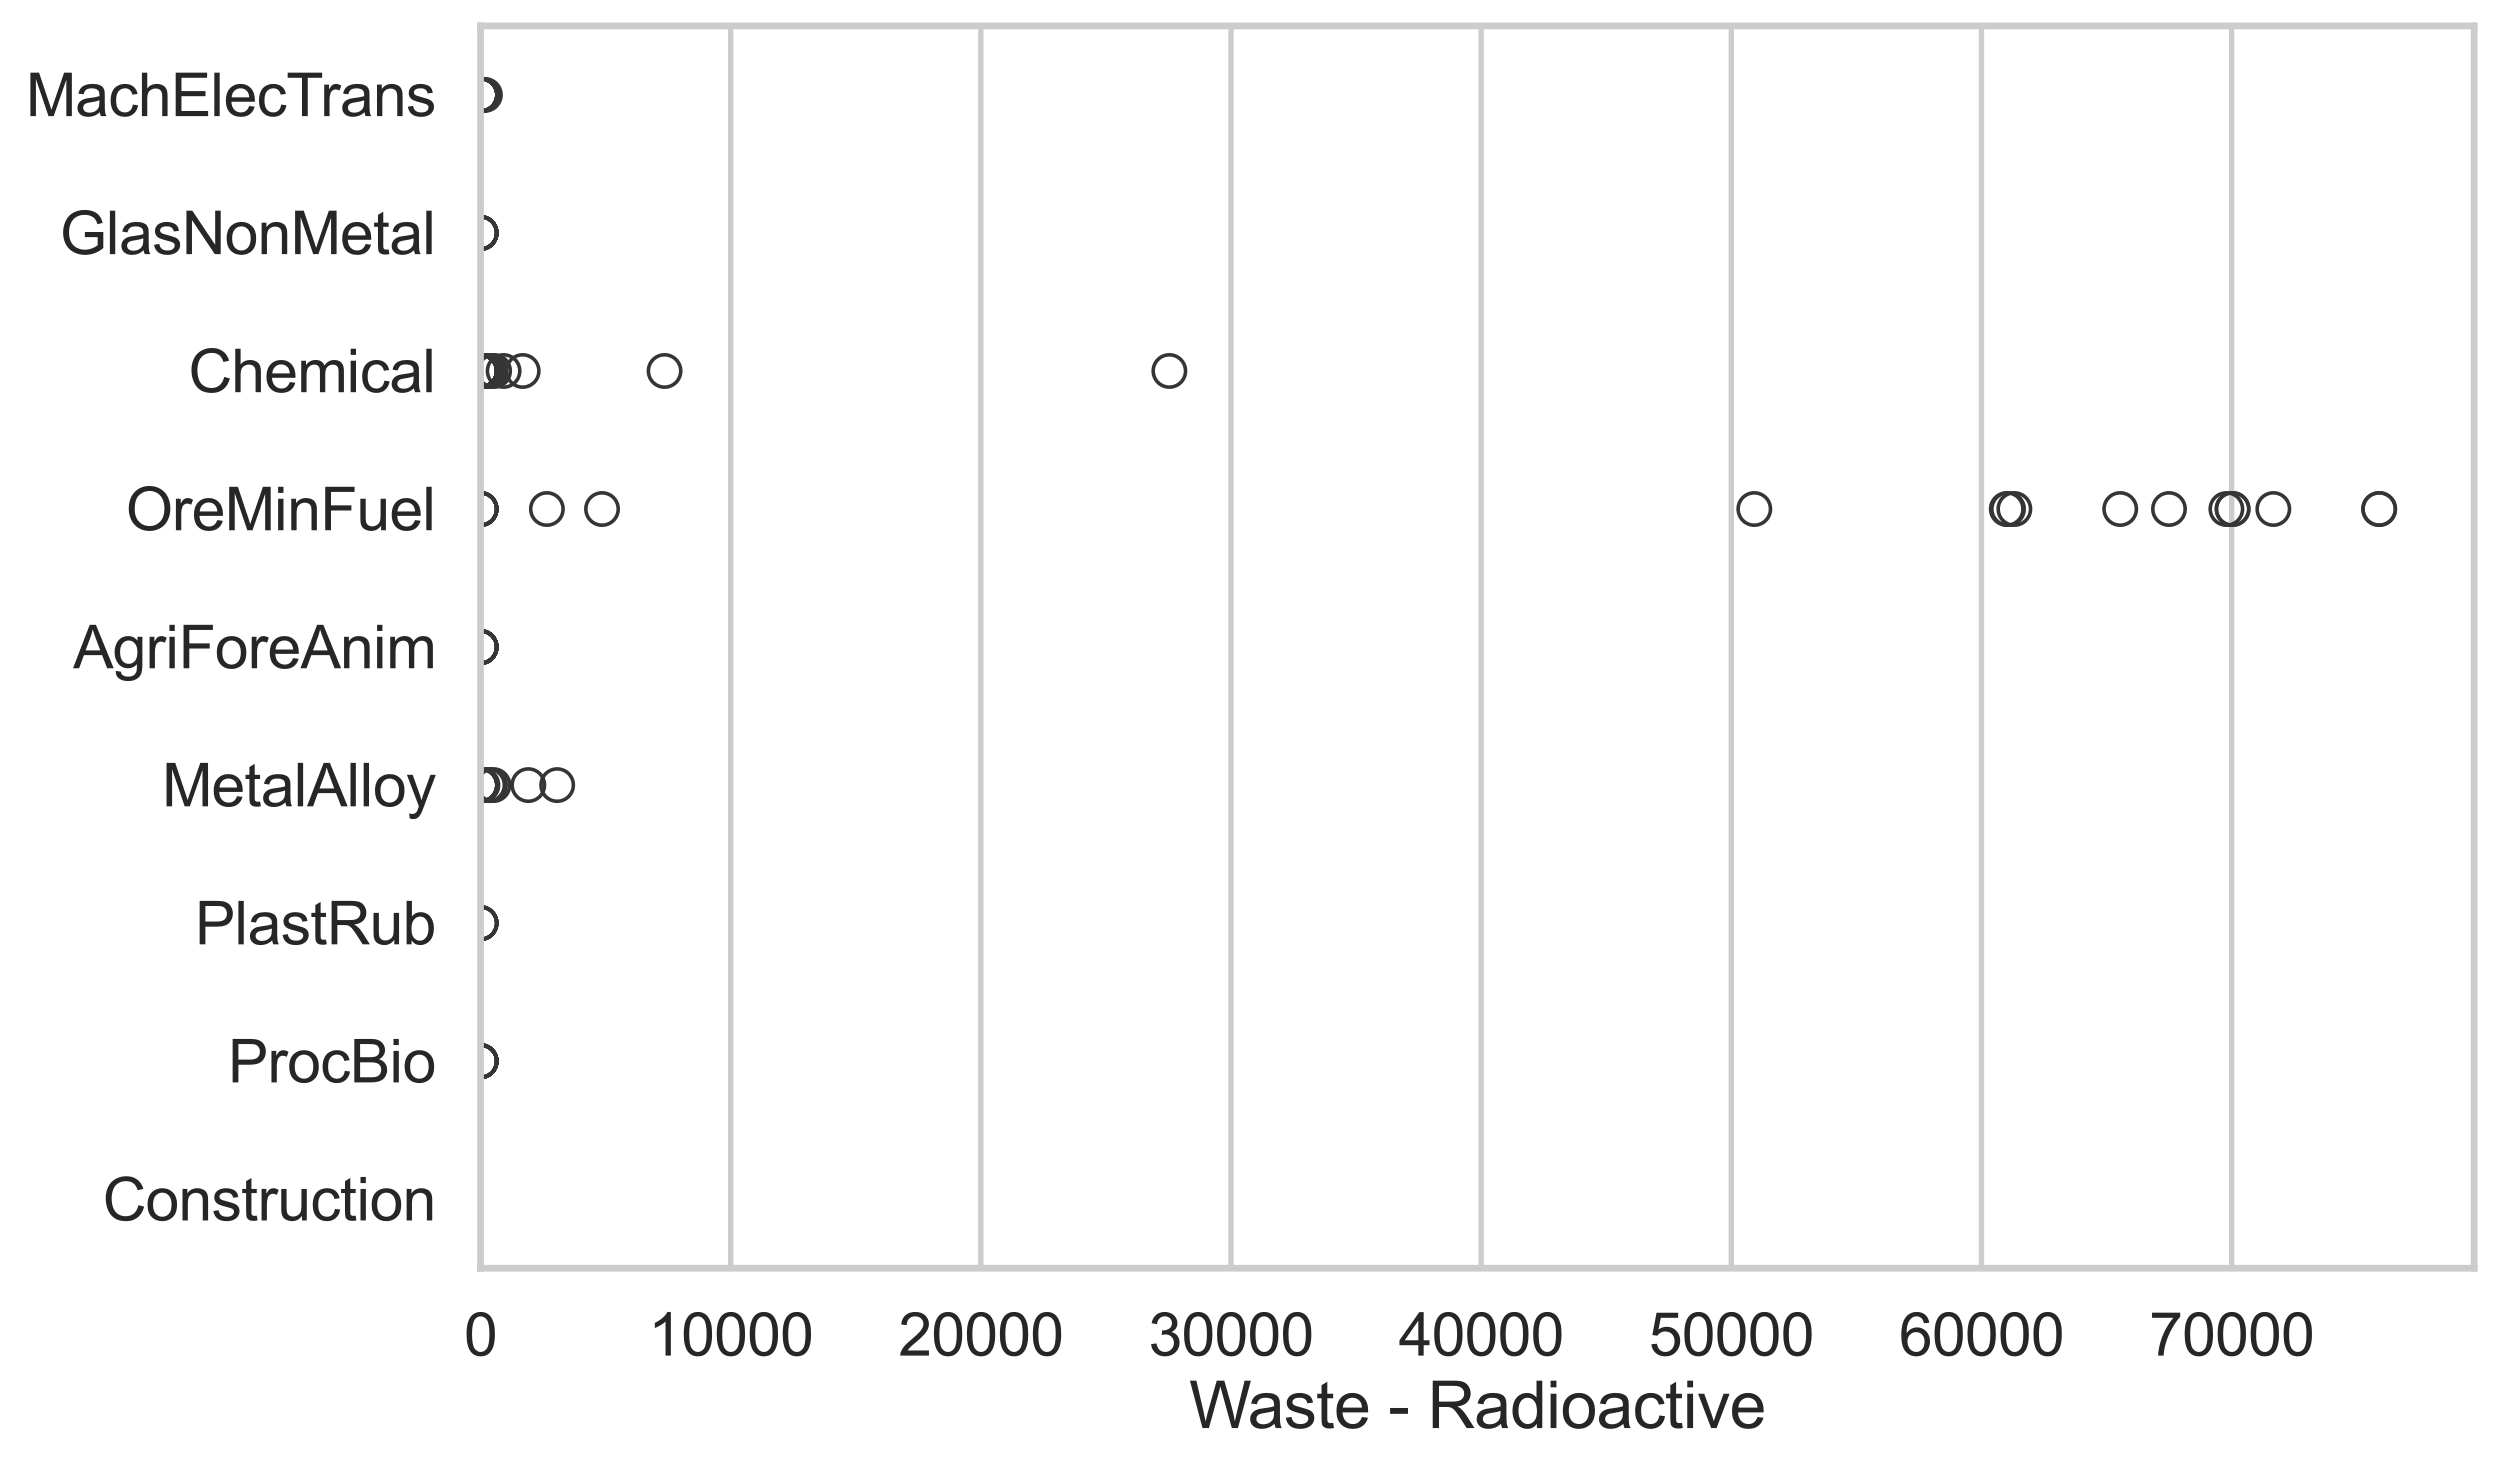 <?xml version="1.0" encoding="utf-8" standalone="no"?>
<!DOCTYPE svg PUBLIC "-//W3C//DTD SVG 1.1//EN"
  "http://www.w3.org/Graphics/SVG/1.1/DTD/svg11.dtd">
<svg xmlns:xlink="http://www.w3.org/1999/xlink" width="695.577pt" height="408.111pt" viewBox="0 0 695.577 408.111" xmlns="http://www.w3.org/2000/svg" version="1.1">
 <defs>
  <style type="text/css">*{stroke-linejoin: round; stroke-linecap: butt}</style>
 </defs>
 <g id="figure_1">
  <g id="patch_1">
   <path d="M 0 408.111 
L 695.577 408.111 
L 695.577 0 
L 0 0 
z
" style="fill: #ffffff"/>
  </g>
  <g id="axes_1">
   <g id="patch_2">
    <path d="M 133.697 352.86 
L 688.377 352.86 
L 688.377 7.2 
L 133.697 7.2 
z
" style="fill: #ffffff"/>
   </g>
   <g id="matplotlib.axis_1">
    <g id="xtick_1">
     <g id="line2d_1">
      <path d="M 133.697 352.86 
L 133.697 7.2 
" clip-path="url(#pa345f07c35)" style="fill: none; stroke: #cccccc; stroke-width: 1.5; stroke-linecap: round"/>
     </g>
     <g id="text_1">
      <!-- 0 -->
      <g style="fill: #262626" transform="translate(129.109 377.17) scale(0.165 -0.165)">
       <defs>
        <path id="ArialMT-30" d="M 266 2259 
Q 266 3072 433 3567 
Q 600 4063 929 4331 
Q 1259 4600 1759 4600 
Q 2128 4600 2406 4451 
Q 2684 4303 2865 4023 
Q 3047 3744 3150 3342 
Q 3253 2941 3253 2259 
Q 3253 1453 3087 958 
Q 2922 463 2592 192 
Q 2263 -78 1759 -78 
Q 1097 -78 719 397 
Q 266 969 266 2259 
z
M 844 2259 
Q 844 1131 1108 757 
Q 1372 384 1759 384 
Q 2147 384 2411 759 
Q 2675 1134 2675 2259 
Q 2675 3391 2411 3762 
Q 2147 4134 1753 4134 
Q 1366 4134 1134 3806 
Q 844 3388 844 2259 
z
" transform="scale(0.016)"/>
       </defs>
       <use xlink:href="#ArialMT-30"/>
      </g>
     </g>
    </g>
    <g id="xtick_2">
     <g id="line2d_2">
      <path d="M 203.298 352.86 
L 203.298 7.2 
" clip-path="url(#pa345f07c35)" style="fill: none; stroke: #cccccc; stroke-width: 1.5; stroke-linecap: round"/>
     </g>
     <g id="text_2">
      <!-- 10000 -->
      <g style="fill: #262626" transform="translate(180.359 377.17) scale(0.165 -0.165)">
       <defs>
        <path id="ArialMT-31" d="M 2384 0 
L 1822 0 
L 1822 3584 
Q 1619 3391 1289 3197 
Q 959 3003 697 2906 
L 697 3450 
Q 1169 3672 1522 3987 
Q 1875 4303 2022 4600 
L 2384 4600 
L 2384 0 
z
" transform="scale(0.016)"/>
       </defs>
       <use xlink:href="#ArialMT-31"/>
       <use xlink:href="#ArialMT-30" transform="translate(55.615 0)"/>
       <use xlink:href="#ArialMT-30" transform="translate(111.23 0)"/>
       <use xlink:href="#ArialMT-30" transform="translate(166.846 0)"/>
       <use xlink:href="#ArialMT-30" transform="translate(222.461 0)"/>
      </g>
     </g>
    </g>
    <g id="xtick_3">
     <g id="line2d_3">
      <path d="M 272.899 352.86 
L 272.899 7.2 
" clip-path="url(#pa345f07c35)" style="fill: none; stroke: #cccccc; stroke-width: 1.5; stroke-linecap: round"/>
     </g>
     <g id="text_3">
      <!-- 20000 -->
      <g style="fill: #262626" transform="translate(249.96 377.17) scale(0.165 -0.165)">
       <defs>
        <path id="ArialMT-32" d="M 3222 541 
L 3222 0 
L 194 0 
Q 188 203 259 391 
Q 375 700 629 1000 
Q 884 1300 1366 1694 
Q 2113 2306 2375 2664 
Q 2638 3022 2638 3341 
Q 2638 3675 2398 3904 
Q 2159 4134 1775 4134 
Q 1369 4134 1125 3890 
Q 881 3647 878 3216 
L 300 3275 
Q 359 3922 746 4261 
Q 1134 4600 1788 4600 
Q 2447 4600 2831 4234 
Q 3216 3869 3216 3328 
Q 3216 3053 3103 2787 
Q 2991 2522 2730 2228 
Q 2469 1934 1863 1422 
Q 1356 997 1212 845 
Q 1069 694 975 541 
L 3222 541 
z
" transform="scale(0.016)"/>
       </defs>
       <use xlink:href="#ArialMT-32"/>
       <use xlink:href="#ArialMT-30" transform="translate(55.615 0)"/>
       <use xlink:href="#ArialMT-30" transform="translate(111.23 0)"/>
       <use xlink:href="#ArialMT-30" transform="translate(166.846 0)"/>
       <use xlink:href="#ArialMT-30" transform="translate(222.461 0)"/>
      </g>
     </g>
    </g>
    <g id="xtick_4">
     <g id="line2d_4">
      <path d="M 342.5 352.86 
L 342.5 7.2 
" clip-path="url(#pa345f07c35)" style="fill: none; stroke: #cccccc; stroke-width: 1.5; stroke-linecap: round"/>
     </g>
     <g id="text_4">
      <!-- 30000 -->
      <g style="fill: #262626" transform="translate(319.561 377.17) scale(0.165 -0.165)">
       <defs>
        <path id="ArialMT-33" d="M 269 1209 
L 831 1284 
Q 928 806 1161 595 
Q 1394 384 1728 384 
Q 2125 384 2398 659 
Q 2672 934 2672 1341 
Q 2672 1728 2419 1979 
Q 2166 2231 1775 2231 
Q 1616 2231 1378 2169 
L 1441 2663 
Q 1497 2656 1531 2656 
Q 1891 2656 2178 2843 
Q 2466 3031 2466 3422 
Q 2466 3731 2256 3934 
Q 2047 4138 1716 4138 
Q 1388 4138 1169 3931 
Q 950 3725 888 3313 
L 325 3413 
Q 428 3978 793 4289 
Q 1159 4600 1703 4600 
Q 2078 4600 2393 4439 
Q 2709 4278 2876 4000 
Q 3044 3722 3044 3409 
Q 3044 3113 2884 2869 
Q 2725 2625 2413 2481 
Q 2819 2388 3044 2092 
Q 3269 1797 3269 1353 
Q 3269 753 2831 336 
Q 2394 -81 1725 -81 
Q 1122 -81 723 278 
Q 325 638 269 1209 
z
" transform="scale(0.016)"/>
       </defs>
       <use xlink:href="#ArialMT-33"/>
       <use xlink:href="#ArialMT-30" transform="translate(55.615 0)"/>
       <use xlink:href="#ArialMT-30" transform="translate(111.23 0)"/>
       <use xlink:href="#ArialMT-30" transform="translate(166.846 0)"/>
       <use xlink:href="#ArialMT-30" transform="translate(222.461 0)"/>
      </g>
     </g>
    </g>
    <g id="xtick_5">
     <g id="line2d_5">
      <path d="M 412.101 352.86 
L 412.101 7.2 
" clip-path="url(#pa345f07c35)" style="fill: none; stroke: #cccccc; stroke-width: 1.5; stroke-linecap: round"/>
     </g>
     <g id="text_5">
      <!-- 40000 -->
      <g style="fill: #262626" transform="translate(389.162 377.17) scale(0.165 -0.165)">
       <defs>
        <path id="ArialMT-34" d="M 2069 0 
L 2069 1097 
L 81 1097 
L 81 1613 
L 2172 4581 
L 2631 4581 
L 2631 1613 
L 3250 1613 
L 3250 1097 
L 2631 1097 
L 2631 0 
L 2069 0 
z
M 2069 1613 
L 2069 3678 
L 634 1613 
L 2069 1613 
z
" transform="scale(0.016)"/>
       </defs>
       <use xlink:href="#ArialMT-34"/>
       <use xlink:href="#ArialMT-30" transform="translate(55.615 0)"/>
       <use xlink:href="#ArialMT-30" transform="translate(111.23 0)"/>
       <use xlink:href="#ArialMT-30" transform="translate(166.846 0)"/>
       <use xlink:href="#ArialMT-30" transform="translate(222.461 0)"/>
      </g>
     </g>
    </g>
    <g id="xtick_6">
     <g id="line2d_6">
      <path d="M 481.702 352.86 
L 481.702 7.2 
" clip-path="url(#pa345f07c35)" style="fill: none; stroke: #cccccc; stroke-width: 1.5; stroke-linecap: round"/>
     </g>
     <g id="text_6">
      <!-- 50000 -->
      <g style="fill: #262626" transform="translate(458.763 377.17) scale(0.165 -0.165)">
       <defs>
        <path id="ArialMT-35" d="M 266 1200 
L 856 1250 
Q 922 819 1161 601 
Q 1400 384 1738 384 
Q 2144 384 2425 690 
Q 2706 997 2706 1503 
Q 2706 1984 2436 2262 
Q 2166 2541 1728 2541 
Q 1456 2541 1237 2417 
Q 1019 2294 894 2097 
L 366 2166 
L 809 4519 
L 3088 4519 
L 3088 3981 
L 1259 3981 
L 1013 2750 
Q 1425 3038 1878 3038 
Q 2478 3038 2890 2622 
Q 3303 2206 3303 1553 
Q 3303 931 2941 478 
Q 2500 -78 1738 -78 
Q 1113 -78 717 272 
Q 322 622 266 1200 
z
" transform="scale(0.016)"/>
       </defs>
       <use xlink:href="#ArialMT-35"/>
       <use xlink:href="#ArialMT-30" transform="translate(55.615 0)"/>
       <use xlink:href="#ArialMT-30" transform="translate(111.23 0)"/>
       <use xlink:href="#ArialMT-30" transform="translate(166.846 0)"/>
       <use xlink:href="#ArialMT-30" transform="translate(222.461 0)"/>
      </g>
     </g>
    </g>
    <g id="xtick_7">
     <g id="line2d_7">
      <path d="M 551.303 352.86 
L 551.303 7.2 
" clip-path="url(#pa345f07c35)" style="fill: none; stroke: #cccccc; stroke-width: 1.5; stroke-linecap: round"/>
     </g>
     <g id="text_7">
      <!-- 60000 -->
      <g style="fill: #262626" transform="translate(528.364 377.17) scale(0.165 -0.165)">
       <defs>
        <path id="ArialMT-36" d="M 3184 3459 
L 2625 3416 
Q 2550 3747 2413 3897 
Q 2184 4138 1850 4138 
Q 1581 4138 1378 3988 
Q 1113 3794 959 3422 
Q 806 3050 800 2363 
Q 1003 2672 1297 2822 
Q 1591 2972 1913 2972 
Q 2475 2972 2870 2558 
Q 3266 2144 3266 1488 
Q 3266 1056 3080 686 
Q 2894 316 2569 119 
Q 2244 -78 1831 -78 
Q 1128 -78 684 439 
Q 241 956 241 2144 
Q 241 3472 731 4075 
Q 1159 4600 1884 4600 
Q 2425 4600 2770 4297 
Q 3116 3994 3184 3459 
z
M 888 1484 
Q 888 1194 1011 928 
Q 1134 663 1356 523 
Q 1578 384 1822 384 
Q 2178 384 2434 671 
Q 2691 959 2691 1453 
Q 2691 1928 2437 2201 
Q 2184 2475 1800 2475 
Q 1419 2475 1153 2201 
Q 888 1928 888 1484 
z
" transform="scale(0.016)"/>
       </defs>
       <use xlink:href="#ArialMT-36"/>
       <use xlink:href="#ArialMT-30" transform="translate(55.615 0)"/>
       <use xlink:href="#ArialMT-30" transform="translate(111.23 0)"/>
       <use xlink:href="#ArialMT-30" transform="translate(166.846 0)"/>
       <use xlink:href="#ArialMT-30" transform="translate(222.461 0)"/>
      </g>
     </g>
    </g>
    <g id="xtick_8">
     <g id="line2d_8">
      <path d="M 620.904 352.86 
L 620.904 7.2 
" clip-path="url(#pa345f07c35)" style="fill: none; stroke: #cccccc; stroke-width: 1.5; stroke-linecap: round"/>
     </g>
     <g id="text_8">
      <!-- 70000 -->
      <g style="fill: #262626" transform="translate(597.965 377.17) scale(0.165 -0.165)">
       <defs>
        <path id="ArialMT-37" d="M 303 3981 
L 303 4522 
L 3269 4522 
L 3269 4084 
Q 2831 3619 2401 2847 
Q 1972 2075 1738 1259 
Q 1569 684 1522 0 
L 944 0 
Q 953 541 1156 1306 
Q 1359 2072 1739 2783 
Q 2119 3494 2547 3981 
L 303 3981 
z
" transform="scale(0.016)"/>
       </defs>
       <use xlink:href="#ArialMT-37"/>
       <use xlink:href="#ArialMT-30" transform="translate(55.615 0)"/>
       <use xlink:href="#ArialMT-30" transform="translate(111.23 0)"/>
       <use xlink:href="#ArialMT-30" transform="translate(166.846 0)"/>
       <use xlink:href="#ArialMT-30" transform="translate(222.461 0)"/>
      </g>
     </g>
    </g>
    <g id="text_9">
     <!-- Waste - Radioactive -->
     <g style="fill: #262626" transform="translate(330.848 397.334) scale(0.18 -0.18)">
      <defs>
       <path id="ArialMT-57" d="M 1294 0 
L 78 4581 
L 700 4581 
L 1397 1578 
Q 1509 1106 1591 641 
Q 1766 1375 1797 1488 
L 2669 4581 
L 3400 4581 
L 4056 2263 
Q 4303 1400 4413 641 
Q 4500 1075 4641 1638 
L 5359 4581 
L 5969 4581 
L 4713 0 
L 4128 0 
L 3163 3491 
Q 3041 3928 3019 4028 
Q 2947 3713 2884 3491 
L 1913 0 
L 1294 0 
z
" transform="scale(0.016)"/>
       <path id="ArialMT-61" d="M 2588 409 
Q 2275 144 1986 34 
Q 1697 -75 1366 -75 
Q 819 -75 525 192 
Q 231 459 231 875 
Q 231 1119 342 1320 
Q 453 1522 633 1644 
Q 813 1766 1038 1828 
Q 1203 1872 1538 1913 
Q 2219 1994 2541 2106 
Q 2544 2222 2544 2253 
Q 2544 2597 2384 2738 
Q 2169 2928 1744 2928 
Q 1347 2928 1158 2789 
Q 969 2650 878 2297 
L 328 2372 
Q 403 2725 575 2942 
Q 747 3159 1072 3276 
Q 1397 3394 1825 3394 
Q 2250 3394 2515 3294 
Q 2781 3194 2906 3042 
Q 3031 2891 3081 2659 
Q 3109 2516 3109 2141 
L 3109 1391 
Q 3109 606 3145 398 
Q 3181 191 3288 0 
L 2700 0 
Q 2613 175 2588 409 
z
M 2541 1666 
Q 2234 1541 1622 1453 
Q 1275 1403 1131 1340 
Q 988 1278 909 1158 
Q 831 1038 831 891 
Q 831 666 1001 516 
Q 1172 366 1500 366 
Q 1825 366 2078 508 
Q 2331 650 2450 897 
Q 2541 1088 2541 1459 
L 2541 1666 
z
" transform="scale(0.016)"/>
       <path id="ArialMT-73" d="M 197 991 
L 753 1078 
Q 800 744 1014 566 
Q 1228 388 1613 388 
Q 2000 388 2187 545 
Q 2375 703 2375 916 
Q 2375 1106 2209 1216 
Q 2094 1291 1634 1406 
Q 1016 1563 777 1677 
Q 538 1791 414 1992 
Q 291 2194 291 2438 
Q 291 2659 392 2848 
Q 494 3038 669 3163 
Q 800 3259 1026 3326 
Q 1253 3394 1513 3394 
Q 1903 3394 2198 3281 
Q 2494 3169 2634 2976 
Q 2775 2784 2828 2463 
L 2278 2388 
Q 2241 2644 2061 2787 
Q 1881 2931 1553 2931 
Q 1166 2931 1000 2803 
Q 834 2675 834 2503 
Q 834 2394 903 2306 
Q 972 2216 1119 2156 
Q 1203 2125 1616 2013 
Q 2213 1853 2448 1751 
Q 2684 1650 2818 1456 
Q 2953 1263 2953 975 
Q 2953 694 2789 445 
Q 2625 197 2315 61 
Q 2006 -75 1616 -75 
Q 969 -75 630 194 
Q 291 463 197 991 
z
" transform="scale(0.016)"/>
       <path id="ArialMT-74" d="M 1650 503 
L 1731 6 
Q 1494 -44 1306 -44 
Q 1000 -44 831 53 
Q 663 150 594 308 
Q 525 466 525 972 
L 525 2881 
L 113 2881 
L 113 3319 
L 525 3319 
L 525 4141 
L 1084 4478 
L 1084 3319 
L 1650 3319 
L 1650 2881 
L 1084 2881 
L 1084 941 
Q 1084 700 1114 631 
Q 1144 563 1211 522 
Q 1278 481 1403 481 
Q 1497 481 1650 503 
z
" transform="scale(0.016)"/>
       <path id="ArialMT-65" d="M 2694 1069 
L 3275 997 
Q 3138 488 2766 206 
Q 2394 -75 1816 -75 
Q 1088 -75 661 373 
Q 234 822 234 1631 
Q 234 2469 665 2931 
Q 1097 3394 1784 3394 
Q 2450 3394 2872 2941 
Q 3294 2488 3294 1666 
Q 3294 1616 3291 1516 
L 816 1516 
Q 847 969 1125 678 
Q 1403 388 1819 388 
Q 2128 388 2347 550 
Q 2566 713 2694 1069 
z
M 847 1978 
L 2700 1978 
Q 2663 2397 2488 2606 
Q 2219 2931 1791 2931 
Q 1403 2931 1139 2672 
Q 875 2413 847 1978 
z
" transform="scale(0.016)"/>
       <path id="ArialMT-20" transform="scale(0.016)"/>
       <path id="ArialMT-2d" d="M 203 1375 
L 203 1941 
L 1931 1941 
L 1931 1375 
L 203 1375 
z
" transform="scale(0.016)"/>
       <path id="ArialMT-52" d="M 503 0 
L 503 4581 
L 2534 4581 
Q 3147 4581 3465 4457 
Q 3784 4334 3975 4021 
Q 4166 3709 4166 3331 
Q 4166 2844 3850 2509 
Q 3534 2175 2875 2084 
Q 3116 1969 3241 1856 
Q 3506 1613 3744 1247 
L 4541 0 
L 3778 0 
L 3172 953 
Q 2906 1366 2734 1584 
Q 2563 1803 2427 1890 
Q 2291 1978 2150 2013 
Q 2047 2034 1813 2034 
L 1109 2034 
L 1109 0 
L 503 0 
z
M 1109 2559 
L 2413 2559 
Q 2828 2559 3062 2645 
Q 3297 2731 3419 2920 
Q 3541 3109 3541 3331 
Q 3541 3656 3305 3865 
Q 3069 4075 2559 4075 
L 1109 4075 
L 1109 2559 
z
" transform="scale(0.016)"/>
       <path id="ArialMT-64" d="M 2575 0 
L 2575 419 
Q 2259 -75 1647 -75 
Q 1250 -75 917 144 
Q 584 363 401 755 
Q 219 1147 219 1656 
Q 219 2153 384 2558 
Q 550 2963 881 3178 
Q 1213 3394 1622 3394 
Q 1922 3394 2156 3267 
Q 2391 3141 2538 2938 
L 2538 4581 
L 3097 4581 
L 3097 0 
L 2575 0 
z
M 797 1656 
Q 797 1019 1065 703 
Q 1334 388 1700 388 
Q 2069 388 2326 689 
Q 2584 991 2584 1609 
Q 2584 2291 2321 2609 
Q 2059 2928 1675 2928 
Q 1300 2928 1048 2622 
Q 797 2316 797 1656 
z
" transform="scale(0.016)"/>
       <path id="ArialMT-69" d="M 425 3934 
L 425 4581 
L 988 4581 
L 988 3934 
L 425 3934 
z
M 425 0 
L 425 3319 
L 988 3319 
L 988 0 
L 425 0 
z
" transform="scale(0.016)"/>
       <path id="ArialMT-6f" d="M 213 1659 
Q 213 2581 725 3025 
Q 1153 3394 1769 3394 
Q 2453 3394 2887 2945 
Q 3322 2497 3322 1706 
Q 3322 1066 3130 698 
Q 2938 331 2570 128 
Q 2203 -75 1769 -75 
Q 1072 -75 642 372 
Q 213 819 213 1659 
z
M 791 1659 
Q 791 1022 1069 705 
Q 1347 388 1769 388 
Q 2188 388 2466 706 
Q 2744 1025 2744 1678 
Q 2744 2294 2464 2611 
Q 2184 2928 1769 2928 
Q 1347 2928 1069 2612 
Q 791 2297 791 1659 
z
" transform="scale(0.016)"/>
       <path id="ArialMT-63" d="M 2588 1216 
L 3141 1144 
Q 3050 572 2676 248 
Q 2303 -75 1759 -75 
Q 1078 -75 664 370 
Q 250 816 250 1647 
Q 250 2184 428 2587 
Q 606 2991 970 3192 
Q 1334 3394 1763 3394 
Q 2303 3394 2647 3120 
Q 2991 2847 3088 2344 
L 2541 2259 
Q 2463 2594 2264 2762 
Q 2066 2931 1784 2931 
Q 1359 2931 1093 2626 
Q 828 2322 828 1663 
Q 828 994 1084 691 
Q 1341 388 1753 388 
Q 2084 388 2306 591 
Q 2528 794 2588 1216 
z
" transform="scale(0.016)"/>
       <path id="ArialMT-76" d="M 1344 0 
L 81 3319 
L 675 3319 
L 1388 1331 
Q 1503 1009 1600 663 
Q 1675 925 1809 1294 
L 2547 3319 
L 3125 3319 
L 1869 0 
L 1344 0 
z
" transform="scale(0.016)"/>
      </defs>
      <use xlink:href="#ArialMT-57"/>
      <use xlink:href="#ArialMT-61" transform="translate(90.635 0)"/>
      <use xlink:href="#ArialMT-73" transform="translate(146.25 0)"/>
      <use xlink:href="#ArialMT-74" transform="translate(196.25 0)"/>
      <use xlink:href="#ArialMT-65" transform="translate(224.033 0)"/>
      <use xlink:href="#ArialMT-20" transform="translate(279.648 0)"/>
      <use xlink:href="#ArialMT-2d" transform="translate(307.432 0)"/>
      <use xlink:href="#ArialMT-20" transform="translate(340.732 0)"/>
      <use xlink:href="#ArialMT-52" transform="translate(368.516 0)"/>
      <use xlink:href="#ArialMT-61" transform="translate(440.732 0)"/>
      <use xlink:href="#ArialMT-64" transform="translate(496.348 0)"/>
      <use xlink:href="#ArialMT-69" transform="translate(551.963 0)"/>
      <use xlink:href="#ArialMT-6f" transform="translate(574.18 0)"/>
      <use xlink:href="#ArialMT-61" transform="translate(629.795 0)"/>
      <use xlink:href="#ArialMT-63" transform="translate(685.41 0)"/>
      <use xlink:href="#ArialMT-74" transform="translate(735.41 0)"/>
      <use xlink:href="#ArialMT-69" transform="translate(763.193 0)"/>
      <use xlink:href="#ArialMT-76" transform="translate(785.41 0)"/>
      <use xlink:href="#ArialMT-65" transform="translate(835.41 0)"/>
     </g>
    </g>
   </g>
   <g id="matplotlib.axis_2">
    <g id="ytick_1">
     <g id="text_10">
      <!-- MachElecTrans -->
      <g style="fill: #262626" transform="translate(7.2 32.309) scale(0.165 -0.165)">
       <defs>
        <path id="ArialMT-4d" d="M 475 0 
L 475 4581 
L 1388 4581 
L 2472 1338 
Q 2622 884 2691 659 
Q 2769 909 2934 1394 
L 4031 4581 
L 4847 4581 
L 4847 0 
L 4263 0 
L 4263 3834 
L 2931 0 
L 2384 0 
L 1059 3900 
L 1059 0 
L 475 0 
z
" transform="scale(0.016)"/>
        <path id="ArialMT-68" d="M 422 0 
L 422 4581 
L 984 4581 
L 984 2938 
Q 1378 3394 1978 3394 
Q 2347 3394 2619 3248 
Q 2891 3103 3008 2847 
Q 3125 2591 3125 2103 
L 3125 0 
L 2563 0 
L 2563 2103 
Q 2563 2525 2380 2717 
Q 2197 2909 1863 2909 
Q 1613 2909 1392 2779 
Q 1172 2650 1078 2428 
Q 984 2206 984 1816 
L 984 0 
L 422 0 
z
" transform="scale(0.016)"/>
        <path id="ArialMT-45" d="M 506 0 
L 506 4581 
L 3819 4581 
L 3819 4041 
L 1113 4041 
L 1113 2638 
L 3647 2638 
L 3647 2100 
L 1113 2100 
L 1113 541 
L 3925 541 
L 3925 0 
L 506 0 
z
" transform="scale(0.016)"/>
        <path id="ArialMT-6c" d="M 409 0 
L 409 4581 
L 972 4581 
L 972 0 
L 409 0 
z
" transform="scale(0.016)"/>
        <path id="ArialMT-54" d="M 1659 0 
L 1659 4041 
L 150 4041 
L 150 4581 
L 3781 4581 
L 3781 4041 
L 2266 4041 
L 2266 0 
L 1659 0 
z
" transform="scale(0.016)"/>
        <path id="ArialMT-72" d="M 416 0 
L 416 3319 
L 922 3319 
L 922 2816 
Q 1116 3169 1280 3281 
Q 1444 3394 1641 3394 
Q 1925 3394 2219 3213 
L 2025 2691 
Q 1819 2813 1613 2813 
Q 1428 2813 1281 2702 
Q 1134 2591 1072 2394 
Q 978 2094 978 1738 
L 978 0 
L 416 0 
z
" transform="scale(0.016)"/>
        <path id="ArialMT-6e" d="M 422 0 
L 422 3319 
L 928 3319 
L 928 2847 
Q 1294 3394 1984 3394 
Q 2284 3394 2536 3286 
Q 2788 3178 2913 3003 
Q 3038 2828 3088 2588 
Q 3119 2431 3119 2041 
L 3119 0 
L 2556 0 
L 2556 2019 
Q 2556 2363 2490 2533 
Q 2425 2703 2258 2804 
Q 2091 2906 1866 2906 
Q 1506 2906 1245 2678 
Q 984 2450 984 1813 
L 984 0 
L 422 0 
z
" transform="scale(0.016)"/>
       </defs>
       <use xlink:href="#ArialMT-4d"/>
       <use xlink:href="#ArialMT-61" transform="translate(83.301 0)"/>
       <use xlink:href="#ArialMT-63" transform="translate(138.916 0)"/>
       <use xlink:href="#ArialMT-68" transform="translate(188.916 0)"/>
       <use xlink:href="#ArialMT-45" transform="translate(244.531 0)"/>
       <use xlink:href="#ArialMT-6c" transform="translate(311.23 0)"/>
       <use xlink:href="#ArialMT-65" transform="translate(333.447 0)"/>
       <use xlink:href="#ArialMT-63" transform="translate(389.062 0)"/>
       <use xlink:href="#ArialMT-54" transform="translate(439.062 0)"/>
       <use xlink:href="#ArialMT-72" transform="translate(496.396 0)"/>
       <use xlink:href="#ArialMT-61" transform="translate(529.697 0)"/>
       <use xlink:href="#ArialMT-6e" transform="translate(585.312 0)"/>
       <use xlink:href="#ArialMT-73" transform="translate(640.928 0)"/>
      </g>
     </g>
    </g>
    <g id="ytick_2">
     <g id="text_11">
      <!-- GlasNonMetal -->
      <g style="fill: #262626" transform="translate(16.659 70.715) scale(0.165 -0.165)">
       <defs>
        <path id="ArialMT-47" d="M 2638 1797 
L 2638 2334 
L 4578 2338 
L 4578 638 
Q 4131 281 3656 101 
Q 3181 -78 2681 -78 
Q 2006 -78 1454 211 
Q 903 500 622 1047 
Q 341 1594 341 2269 
Q 341 2938 620 3517 
Q 900 4097 1425 4378 
Q 1950 4659 2634 4659 
Q 3131 4659 3532 4498 
Q 3934 4338 4162 4050 
Q 4391 3763 4509 3300 
L 3963 3150 
Q 3859 3500 3706 3700 
Q 3553 3900 3268 4020 
Q 2984 4141 2638 4141 
Q 2222 4141 1919 4014 
Q 1616 3888 1430 3681 
Q 1244 3475 1141 3228 
Q 966 2803 966 2306 
Q 966 1694 1177 1281 
Q 1388 869 1791 669 
Q 2194 469 2647 469 
Q 3041 469 3416 620 
Q 3791 772 3984 944 
L 3984 1797 
L 2638 1797 
z
" transform="scale(0.016)"/>
        <path id="ArialMT-4e" d="M 488 0 
L 488 4581 
L 1109 4581 
L 3516 984 
L 3516 4581 
L 4097 4581 
L 4097 0 
L 3475 0 
L 1069 3600 
L 1069 0 
L 488 0 
z
" transform="scale(0.016)"/>
       </defs>
       <use xlink:href="#ArialMT-47"/>
       <use xlink:href="#ArialMT-6c" transform="translate(77.783 0)"/>
       <use xlink:href="#ArialMT-61" transform="translate(100 0)"/>
       <use xlink:href="#ArialMT-73" transform="translate(155.615 0)"/>
       <use xlink:href="#ArialMT-4e" transform="translate(205.615 0)"/>
       <use xlink:href="#ArialMT-6f" transform="translate(277.832 0)"/>
       <use xlink:href="#ArialMT-6e" transform="translate(333.447 0)"/>
       <use xlink:href="#ArialMT-4d" transform="translate(389.062 0)"/>
       <use xlink:href="#ArialMT-65" transform="translate(472.363 0)"/>
       <use xlink:href="#ArialMT-74" transform="translate(527.979 0)"/>
       <use xlink:href="#ArialMT-61" transform="translate(555.762 0)"/>
       <use xlink:href="#ArialMT-6c" transform="translate(611.377 0)"/>
      </g>
     </g>
    </g>
    <g id="ytick_3">
     <g id="text_12">
      <!-- Chemical -->
      <g style="fill: #262626" transform="translate(52.428 109.122) scale(0.165 -0.165)">
       <defs>
        <path id="ArialMT-43" d="M 3763 1606 
L 4369 1453 
Q 4178 706 3683 314 
Q 3188 -78 2472 -78 
Q 1731 -78 1267 223 
Q 803 525 561 1097 
Q 319 1669 319 2325 
Q 319 3041 592 3573 
Q 866 4106 1370 4382 
Q 1875 4659 2481 4659 
Q 3169 4659 3637 4309 
Q 4106 3959 4291 3325 
L 3694 3184 
Q 3534 3684 3231 3912 
Q 2928 4141 2469 4141 
Q 1941 4141 1586 3887 
Q 1231 3634 1087 3207 
Q 944 2781 944 2328 
Q 944 1744 1114 1308 
Q 1284 872 1643 656 
Q 2003 441 2422 441 
Q 2931 441 3284 734 
Q 3638 1028 3763 1606 
z
" transform="scale(0.016)"/>
        <path id="ArialMT-6d" d="M 422 0 
L 422 3319 
L 925 3319 
L 925 2853 
Q 1081 3097 1340 3245 
Q 1600 3394 1931 3394 
Q 2300 3394 2536 3241 
Q 2772 3088 2869 2813 
Q 3263 3394 3894 3394 
Q 4388 3394 4653 3120 
Q 4919 2847 4919 2278 
L 4919 0 
L 4359 0 
L 4359 2091 
Q 4359 2428 4304 2576 
Q 4250 2725 4106 2815 
Q 3963 2906 3769 2906 
Q 3419 2906 3187 2673 
Q 2956 2441 2956 1928 
L 2956 0 
L 2394 0 
L 2394 2156 
Q 2394 2531 2256 2718 
Q 2119 2906 1806 2906 
Q 1569 2906 1367 2781 
Q 1166 2656 1075 2415 
Q 984 2175 984 1722 
L 984 0 
L 422 0 
z
" transform="scale(0.016)"/>
       </defs>
       <use xlink:href="#ArialMT-43"/>
       <use xlink:href="#ArialMT-68" transform="translate(72.217 0)"/>
       <use xlink:href="#ArialMT-65" transform="translate(127.832 0)"/>
       <use xlink:href="#ArialMT-6d" transform="translate(183.447 0)"/>
       <use xlink:href="#ArialMT-69" transform="translate(266.748 0)"/>
       <use xlink:href="#ArialMT-63" transform="translate(288.965 0)"/>
       <use xlink:href="#ArialMT-61" transform="translate(338.965 0)"/>
       <use xlink:href="#ArialMT-6c" transform="translate(394.58 0)"/>
      </g>
     </g>
    </g>
    <g id="ytick_4">
     <g id="text_13">
      <!-- OreMinFuel -->
      <g style="fill: #262626" transform="translate(35.013 147.529) scale(0.165 -0.165)">
       <defs>
        <path id="ArialMT-4f" d="M 309 2231 
Q 309 3372 921 4017 
Q 1534 4663 2503 4663 
Q 3138 4663 3647 4359 
Q 4156 4056 4423 3514 
Q 4691 2972 4691 2284 
Q 4691 1588 4409 1038 
Q 4128 488 3612 205 
Q 3097 -78 2500 -78 
Q 1853 -78 1343 234 
Q 834 547 571 1087 
Q 309 1628 309 2231 
z
M 934 2222 
Q 934 1394 1379 917 
Q 1825 441 2497 441 
Q 3181 441 3623 922 
Q 4066 1403 4066 2288 
Q 4066 2847 3877 3264 
Q 3688 3681 3323 3911 
Q 2959 4141 2506 4141 
Q 1863 4141 1398 3698 
Q 934 3256 934 2222 
z
" transform="scale(0.016)"/>
        <path id="ArialMT-46" d="M 525 0 
L 525 4581 
L 3616 4581 
L 3616 4041 
L 1131 4041 
L 1131 2622 
L 3281 2622 
L 3281 2081 
L 1131 2081 
L 1131 0 
L 525 0 
z
" transform="scale(0.016)"/>
        <path id="ArialMT-75" d="M 2597 0 
L 2597 488 
Q 2209 -75 1544 -75 
Q 1250 -75 995 37 
Q 741 150 617 320 
Q 494 491 444 738 
Q 409 903 409 1263 
L 409 3319 
L 972 3319 
L 972 1478 
Q 972 1038 1006 884 
Q 1059 663 1231 536 
Q 1403 409 1656 409 
Q 1909 409 2131 539 
Q 2353 669 2445 892 
Q 2538 1116 2538 1541 
L 2538 3319 
L 3100 3319 
L 3100 0 
L 2597 0 
z
" transform="scale(0.016)"/>
       </defs>
       <use xlink:href="#ArialMT-4f"/>
       <use xlink:href="#ArialMT-72" transform="translate(77.783 0)"/>
       <use xlink:href="#ArialMT-65" transform="translate(111.084 0)"/>
       <use xlink:href="#ArialMT-4d" transform="translate(166.699 0)"/>
       <use xlink:href="#ArialMT-69" transform="translate(250 0)"/>
       <use xlink:href="#ArialMT-6e" transform="translate(272.217 0)"/>
       <use xlink:href="#ArialMT-46" transform="translate(327.832 0)"/>
       <use xlink:href="#ArialMT-75" transform="translate(388.916 0)"/>
       <use xlink:href="#ArialMT-65" transform="translate(444.531 0)"/>
       <use xlink:href="#ArialMT-6c" transform="translate(500.146 0)"/>
      </g>
     </g>
    </g>
    <g id="ytick_5">
     <g id="text_14">
      <!-- AgriForeAnim -->
      <g style="fill: #262626" transform="translate(20.341 185.935) scale(0.165 -0.165)">
       <defs>
        <path id="ArialMT-41" d="M -9 0 
L 1750 4581 
L 2403 4581 
L 4278 0 
L 3588 0 
L 3053 1388 
L 1138 1388 
L 634 0 
L -9 0 
z
M 1313 1881 
L 2866 1881 
L 2388 3150 
Q 2169 3728 2063 4100 
Q 1975 3659 1816 3225 
L 1313 1881 
z
" transform="scale(0.016)"/>
        <path id="ArialMT-67" d="M 319 -275 
L 866 -356 
Q 900 -609 1056 -725 
Q 1266 -881 1628 -881 
Q 2019 -881 2231 -725 
Q 2444 -569 2519 -288 
Q 2563 -116 2559 434 
Q 2191 0 1641 0 
Q 956 0 581 494 
Q 206 988 206 1678 
Q 206 2153 378 2554 
Q 550 2956 876 3175 
Q 1203 3394 1644 3394 
Q 2231 3394 2613 2919 
L 2613 3319 
L 3131 3319 
L 3131 450 
Q 3131 -325 2973 -648 
Q 2816 -972 2473 -1159 
Q 2131 -1347 1631 -1347 
Q 1038 -1347 672 -1080 
Q 306 -813 319 -275 
z
M 784 1719 
Q 784 1066 1043 766 
Q 1303 466 1694 466 
Q 2081 466 2343 764 
Q 2606 1063 2606 1700 
Q 2606 2309 2336 2618 
Q 2066 2928 1684 2928 
Q 1309 2928 1046 2623 
Q 784 2319 784 1719 
z
" transform="scale(0.016)"/>
       </defs>
       <use xlink:href="#ArialMT-41"/>
       <use xlink:href="#ArialMT-67" transform="translate(66.699 0)"/>
       <use xlink:href="#ArialMT-72" transform="translate(122.314 0)"/>
       <use xlink:href="#ArialMT-69" transform="translate(155.615 0)"/>
       <use xlink:href="#ArialMT-46" transform="translate(177.832 0)"/>
       <use xlink:href="#ArialMT-6f" transform="translate(238.916 0)"/>
       <use xlink:href="#ArialMT-72" transform="translate(294.531 0)"/>
       <use xlink:href="#ArialMT-65" transform="translate(327.832 0)"/>
       <use xlink:href="#ArialMT-41" transform="translate(383.447 0)"/>
       <use xlink:href="#ArialMT-6e" transform="translate(450.146 0)"/>
       <use xlink:href="#ArialMT-69" transform="translate(505.762 0)"/>
       <use xlink:href="#ArialMT-6d" transform="translate(527.979 0)"/>
      </g>
     </g>
    </g>
    <g id="ytick_6">
     <g id="text_15">
      <!-- MetalAlloy -->
      <g style="fill: #262626" transform="translate(45.088 224.342) scale(0.165 -0.165)">
       <defs>
        <path id="ArialMT-79" d="M 397 -1278 
L 334 -750 
Q 519 -800 656 -800 
Q 844 -800 956 -737 
Q 1069 -675 1141 -563 
Q 1194 -478 1313 -144 
Q 1328 -97 1363 -6 
L 103 3319 
L 709 3319 
L 1400 1397 
Q 1534 1031 1641 628 
Q 1738 1016 1872 1384 
L 2581 3319 
L 3144 3319 
L 1881 -56 
Q 1678 -603 1566 -809 
Q 1416 -1088 1222 -1217 
Q 1028 -1347 759 -1347 
Q 597 -1347 397 -1278 
z
" transform="scale(0.016)"/>
       </defs>
       <use xlink:href="#ArialMT-4d"/>
       <use xlink:href="#ArialMT-65" transform="translate(83.301 0)"/>
       <use xlink:href="#ArialMT-74" transform="translate(138.916 0)"/>
       <use xlink:href="#ArialMT-61" transform="translate(166.699 0)"/>
       <use xlink:href="#ArialMT-6c" transform="translate(222.314 0)"/>
       <use xlink:href="#ArialMT-41" transform="translate(244.531 0)"/>
       <use xlink:href="#ArialMT-6c" transform="translate(311.23 0)"/>
       <use xlink:href="#ArialMT-6c" transform="translate(333.447 0)"/>
       <use xlink:href="#ArialMT-6f" transform="translate(355.664 0)"/>
       <use xlink:href="#ArialMT-79" transform="translate(411.279 0)"/>
      </g>
     </g>
    </g>
    <g id="ytick_7">
     <g id="text_16">
      <!-- PlastRub -->
      <g style="fill: #262626" transform="translate(54.248 262.749) scale(0.165 -0.165)">
       <defs>
        <path id="ArialMT-50" d="M 494 0 
L 494 4581 
L 2222 4581 
Q 2678 4581 2919 4538 
Q 3256 4481 3484 4323 
Q 3713 4166 3852 3881 
Q 3991 3597 3991 3256 
Q 3991 2672 3619 2267 
Q 3247 1863 2275 1863 
L 1100 1863 
L 1100 0 
L 494 0 
z
M 1100 2403 
L 2284 2403 
Q 2872 2403 3119 2622 
Q 3366 2841 3366 3238 
Q 3366 3525 3220 3729 
Q 3075 3934 2838 4000 
Q 2684 4041 2272 4041 
L 1100 4041 
L 1100 2403 
z
" transform="scale(0.016)"/>
        <path id="ArialMT-62" d="M 941 0 
L 419 0 
L 419 4581 
L 981 4581 
L 981 2947 
Q 1338 3394 1891 3394 
Q 2197 3394 2470 3270 
Q 2744 3147 2920 2923 
Q 3097 2700 3197 2384 
Q 3297 2069 3297 1709 
Q 3297 856 2875 390 
Q 2453 -75 1863 -75 
Q 1275 -75 941 416 
L 941 0 
z
M 934 1684 
Q 934 1088 1097 822 
Q 1363 388 1816 388 
Q 2184 388 2453 708 
Q 2722 1028 2722 1663 
Q 2722 2313 2464 2622 
Q 2206 2931 1841 2931 
Q 1472 2931 1203 2611 
Q 934 2291 934 1684 
z
" transform="scale(0.016)"/>
       </defs>
       <use xlink:href="#ArialMT-50"/>
       <use xlink:href="#ArialMT-6c" transform="translate(66.699 0)"/>
       <use xlink:href="#ArialMT-61" transform="translate(88.916 0)"/>
       <use xlink:href="#ArialMT-73" transform="translate(144.531 0)"/>
       <use xlink:href="#ArialMT-74" transform="translate(194.531 0)"/>
       <use xlink:href="#ArialMT-52" transform="translate(222.314 0)"/>
       <use xlink:href="#ArialMT-75" transform="translate(294.531 0)"/>
       <use xlink:href="#ArialMT-62" transform="translate(350.146 0)"/>
      </g>
     </g>
    </g>
    <g id="ytick_8">
     <g id="text_17">
      <!-- ProcBio -->
      <g style="fill: #262626" transform="translate(63.424 301.155) scale(0.165 -0.165)">
       <defs>
        <path id="ArialMT-42" d="M 469 0 
L 469 4581 
L 2188 4581 
Q 2713 4581 3030 4442 
Q 3347 4303 3526 4014 
Q 3706 3725 3706 3409 
Q 3706 3116 3547 2856 
Q 3388 2597 3066 2438 
Q 3481 2316 3704 2022 
Q 3928 1728 3928 1328 
Q 3928 1006 3792 729 
Q 3656 453 3456 303 
Q 3256 153 2954 76 
Q 2653 0 2216 0 
L 469 0 
z
M 1075 2656 
L 2066 2656 
Q 2469 2656 2644 2709 
Q 2875 2778 2992 2937 
Q 3109 3097 3109 3338 
Q 3109 3566 3000 3739 
Q 2891 3913 2687 3977 
Q 2484 4041 1991 4041 
L 1075 4041 
L 1075 2656 
z
M 1075 541 
L 2216 541 
Q 2509 541 2628 563 
Q 2838 600 2978 687 
Q 3119 775 3209 942 
Q 3300 1109 3300 1328 
Q 3300 1584 3169 1773 
Q 3038 1963 2805 2039 
Q 2572 2116 2134 2116 
L 1075 2116 
L 1075 541 
z
" transform="scale(0.016)"/>
       </defs>
       <use xlink:href="#ArialMT-50"/>
       <use xlink:href="#ArialMT-72" transform="translate(66.699 0)"/>
       <use xlink:href="#ArialMT-6f" transform="translate(100 0)"/>
       <use xlink:href="#ArialMT-63" transform="translate(155.615 0)"/>
       <use xlink:href="#ArialMT-42" transform="translate(205.615 0)"/>
       <use xlink:href="#ArialMT-69" transform="translate(272.314 0)"/>
       <use xlink:href="#ArialMT-6f" transform="translate(294.531 0)"/>
      </g>
     </g>
    </g>
    <g id="ytick_9">
     <g id="text_18">
      <!-- Construction -->
      <g style="fill: #262626" transform="translate(28.575 339.562) scale(0.165 -0.165)">
       <use xlink:href="#ArialMT-43"/>
       <use xlink:href="#ArialMT-6f" transform="translate(72.217 0)"/>
       <use xlink:href="#ArialMT-6e" transform="translate(127.832 0)"/>
       <use xlink:href="#ArialMT-73" transform="translate(183.447 0)"/>
       <use xlink:href="#ArialMT-74" transform="translate(233.447 0)"/>
       <use xlink:href="#ArialMT-72" transform="translate(261.23 0)"/>
       <use xlink:href="#ArialMT-75" transform="translate(294.531 0)"/>
       <use xlink:href="#ArialMT-63" transform="translate(350.146 0)"/>
       <use xlink:href="#ArialMT-74" transform="translate(400.146 0)"/>
       <use xlink:href="#ArialMT-69" transform="translate(427.93 0)"/>
       <use xlink:href="#ArialMT-6f" transform="translate(450.146 0)"/>
       <use xlink:href="#ArialMT-6e" transform="translate(505.762 0)"/>
      </g>
     </g>
    </g>
   </g>
   <g id="patch_3">
    <path d="M 133.699 11.041 
L 133.699 41.766 
L 133.718 41.766 
L 133.718 11.041 
L 133.699 11.041 
z
" clip-path="url(#pa345f07c35)" style="fill: #ca74db; stroke: #353535; stroke-linejoin: miter"/>
   </g>
   <g id="line2d_9">
    <path d="M 133.699 26.403 
L 133.697 26.403 
" clip-path="url(#pa345f07c35)" style="fill: none; stroke: #353535"/>
   </g>
   <g id="line2d_10">
    <path d="M 133.718 26.403 
L 133.738 26.403 
" clip-path="url(#pa345f07c35)" style="fill: none; stroke: #353535"/>
   </g>
   <g id="line2d_11">
    <path d="M 133.697 18.722 
L 133.697 34.085 
" clip-path="url(#pa345f07c35)" style="fill: none; stroke: #353535; stroke-linecap: round"/>
   </g>
   <g id="line2d_12">
    <path d="M 133.738 18.722 
L 133.738 34.085 
" clip-path="url(#pa345f07c35)" style="fill: none; stroke: #353535; stroke-linecap: round"/>
   </g>
   <g id="line2d_13">
    <defs>
     <path id="m74fdc0d692" d="M 0 4.5 
C 1.193 4.5 2.338 4.026 3.182 3.182 
C 4.026 2.338 4.5 1.193 4.5 0 
C 4.5 -1.193 4.026 -2.338 3.182 -3.182 
C 2.338 -4.026 1.193 -4.5 0 -4.5 
C -1.193 -4.5 -2.338 -4.026 -3.182 -3.182 
C -4.026 -2.338 -4.5 -1.193 -4.5 0 
C -4.5 1.193 -4.026 2.338 -3.182 3.182 
C -2.338 4.026 -1.193 4.5 0 4.5 
z
" style="stroke: #353535"/>
    </defs>
    <g clip-path="url(#pa345f07c35)">
     <use xlink:href="#m74fdc0d692" x="133.807" y="26.403" style="fill-opacity: 0; stroke: #353535"/>
     <use xlink:href="#m74fdc0d692" x="133.785" y="26.403" style="fill-opacity: 0; stroke: #353535"/>
     <use xlink:href="#m74fdc0d692" x="133.747" y="26.403" style="fill-opacity: 0; stroke: #353535"/>
     <use xlink:href="#m74fdc0d692" x="133.754" y="26.403" style="fill-opacity: 0; stroke: #353535"/>
     <use xlink:href="#m74fdc0d692" x="133.77" y="26.403" style="fill-opacity: 0; stroke: #353535"/>
     <use xlink:href="#m74fdc0d692" x="134.911" y="26.403" style="fill-opacity: 0; stroke: #353535"/>
     <use xlink:href="#m74fdc0d692" x="133.753" y="26.403" style="fill-opacity: 0; stroke: #353535"/>
     <use xlink:href="#m74fdc0d692" x="133.758" y="26.403" style="fill-opacity: 0; stroke: #353535"/>
     <use xlink:href="#m74fdc0d692" x="133.785" y="26.403" style="fill-opacity: 0; stroke: #353535"/>
     <use xlink:href="#m74fdc0d692" x="133.771" y="26.403" style="fill-opacity: 0; stroke: #353535"/>
     <use xlink:href="#m74fdc0d692" x="134.029" y="26.403" style="fill-opacity: 0; stroke: #353535"/>
     <use xlink:href="#m74fdc0d692" x="133.758" y="26.403" style="fill-opacity: 0; stroke: #353535"/>
     <use xlink:href="#m74fdc0d692" x="134.152" y="26.403" style="fill-opacity: 0; stroke: #353535"/>
     <use xlink:href="#m74fdc0d692" x="133.808" y="26.403" style="fill-opacity: 0; stroke: #353535"/>
     <use xlink:href="#m74fdc0d692" x="133.754" y="26.403" style="fill-opacity: 0; stroke: #353535"/>
     <use xlink:href="#m74fdc0d692" x="134.058" y="26.403" style="fill-opacity: 0; stroke: #353535"/>
     <use xlink:href="#m74fdc0d692" x="134.109" y="26.403" style="fill-opacity: 0; stroke: #353535"/>
     <use xlink:href="#m74fdc0d692" x="133.771" y="26.403" style="fill-opacity: 0; stroke: #353535"/>
     <use xlink:href="#m74fdc0d692" x="134.265" y="26.403" style="fill-opacity: 0; stroke: #353535"/>
     <use xlink:href="#m74fdc0d692" x="133.771" y="26.403" style="fill-opacity: 0; stroke: #353535"/>
    </g>
   </g>
   <g id="patch_4">
    <path d="M 133.697 49.447 
L 133.697 80.173 
L 133.697 80.173 
L 133.697 49.447 
L 133.697 49.447 
z
" clip-path="url(#pa345f07c35)" style="fill: #5ca236; stroke: #353535; stroke-linejoin: miter"/>
   </g>
   <g id="line2d_14">
    <path d="M 133.697 64.81 
L 133.697 64.81 
" clip-path="url(#pa345f07c35)" style="fill: none; stroke: #353535"/>
   </g>
   <g id="line2d_15">
    <path d="M 133.697 64.81 
L 133.697 64.81 
" clip-path="url(#pa345f07c35)" style="fill: none; stroke: #353535"/>
   </g>
   <g id="line2d_16">
    <path d="M 133.697 57.129 
L 133.697 72.491 
" clip-path="url(#pa345f07c35)" style="fill: none; stroke: #353535; stroke-linecap: round"/>
   </g>
   <g id="line2d_17">
    <path d="M 133.697 57.129 
L 133.697 72.491 
" clip-path="url(#pa345f07c35)" style="fill: none; stroke: #353535; stroke-linecap: round"/>
   </g>
   <g id="line2d_18">
    <g clip-path="url(#pa345f07c35)">
     <use xlink:href="#m74fdc0d692" x="133.698" y="64.81" style="fill-opacity: 0; stroke: #353535"/>
     <use xlink:href="#m74fdc0d692" x="133.697" y="64.81" style="fill-opacity: 0; stroke: #353535"/>
     <use xlink:href="#m74fdc0d692" x="133.697" y="64.81" style="fill-opacity: 0; stroke: #353535"/>
     <use xlink:href="#m74fdc0d692" x="133.699" y="64.81" style="fill-opacity: 0; stroke: #353535"/>
     <use xlink:href="#m74fdc0d692" x="133.697" y="64.81" style="fill-opacity: 0; stroke: #353535"/>
     <use xlink:href="#m74fdc0d692" x="133.697" y="64.81" style="fill-opacity: 0; stroke: #353535"/>
     <use xlink:href="#m74fdc0d692" x="133.698" y="64.81" style="fill-opacity: 0; stroke: #353535"/>
     <use xlink:href="#m74fdc0d692" x="133.698" y="64.81" style="fill-opacity: 0; stroke: #353535"/>
     <use xlink:href="#m74fdc0d692" x="133.698" y="64.81" style="fill-opacity: 0; stroke: #353535"/>
     <use xlink:href="#m74fdc0d692" x="133.697" y="64.81" style="fill-opacity: 0; stroke: #353535"/>
     <use xlink:href="#m74fdc0d692" x="133.699" y="64.81" style="fill-opacity: 0; stroke: #353535"/>
     <use xlink:href="#m74fdc0d692" x="133.697" y="64.81" style="fill-opacity: 0; stroke: #353535"/>
     <use xlink:href="#m74fdc0d692" x="133.697" y="64.81" style="fill-opacity: 0; stroke: #353535"/>
    </g>
   </g>
   <g id="patch_5">
    <path d="M 133.697 87.854 
L 133.697 118.579 
L 133.698 118.579 
L 133.698 87.854 
L 133.697 87.854 
z
" clip-path="url(#pa345f07c35)" style="fill: #68afd7; stroke: #353535; stroke-linejoin: miter"/>
   </g>
   <g id="line2d_19">
    <path d="M 133.697 103.217 
L 133.697 103.217 
" clip-path="url(#pa345f07c35)" style="fill: none; stroke: #353535"/>
   </g>
   <g id="line2d_20">
    <path d="M 133.698 103.217 
L 133.7 103.217 
" clip-path="url(#pa345f07c35)" style="fill: none; stroke: #353535"/>
   </g>
   <g id="line2d_21">
    <path d="M 133.697 95.535 
L 133.697 110.898 
" clip-path="url(#pa345f07c35)" style="fill: none; stroke: #353535; stroke-linecap: round"/>
   </g>
   <g id="line2d_22">
    <path d="M 133.7 95.535 
L 133.7 110.898 
" clip-path="url(#pa345f07c35)" style="fill: none; stroke: #353535; stroke-linecap: round"/>
   </g>
   <g id="line2d_23">
    <g clip-path="url(#pa345f07c35)">
     <use xlink:href="#m74fdc0d692" x="133.701" y="103.217" style="fill-opacity: 0; stroke: #353535"/>
     <use xlink:href="#m74fdc0d692" x="133.718" y="103.217" style="fill-opacity: 0; stroke: #353535"/>
     <use xlink:href="#m74fdc0d692" x="133.7" y="103.217" style="fill-opacity: 0; stroke: #353535"/>
     <use xlink:href="#m74fdc0d692" x="133.7" y="103.217" style="fill-opacity: 0; stroke: #353535"/>
     <use xlink:href="#m74fdc0d692" x="133.703" y="103.217" style="fill-opacity: 0; stroke: #353535"/>
     <use xlink:href="#m74fdc0d692" x="133.786" y="103.217" style="fill-opacity: 0; stroke: #353535"/>
     <use xlink:href="#m74fdc0d692" x="133.731" y="103.217" style="fill-opacity: 0; stroke: #353535"/>
     <use xlink:href="#m74fdc0d692" x="134.825" y="103.217" style="fill-opacity: 0; stroke: #353535"/>
     <use xlink:href="#m74fdc0d692" x="133.702" y="103.217" style="fill-opacity: 0; stroke: #353535"/>
     <use xlink:href="#m74fdc0d692" x="133.704" y="103.217" style="fill-opacity: 0; stroke: #353535"/>
     <use xlink:href="#m74fdc0d692" x="133.703" y="103.217" style="fill-opacity: 0; stroke: #353535"/>
     <use xlink:href="#m74fdc0d692" x="133.713" y="103.217" style="fill-opacity: 0; stroke: #353535"/>
     <use xlink:href="#m74fdc0d692" x="135.488" y="103.217" style="fill-opacity: 0; stroke: #353535"/>
     <use xlink:href="#m74fdc0d692" x="133.7" y="103.217" style="fill-opacity: 0; stroke: #353535"/>
     <use xlink:href="#m74fdc0d692" x="325.353" y="103.217" style="fill-opacity: 0; stroke: #353535"/>
     <use xlink:href="#m74fdc0d692" x="133.739" y="103.217" style="fill-opacity: 0; stroke: #353535"/>
     <use xlink:href="#m74fdc0d692" x="133.711" y="103.217" style="fill-opacity: 0; stroke: #353535"/>
     <use xlink:href="#m74fdc0d692" x="135.159" y="103.217" style="fill-opacity: 0; stroke: #353535"/>
     <use xlink:href="#m74fdc0d692" x="133.792" y="103.217" style="fill-opacity: 0; stroke: #353535"/>
     <use xlink:href="#m74fdc0d692" x="133.704" y="103.217" style="fill-opacity: 0; stroke: #353535"/>
     <use xlink:href="#m74fdc0d692" x="136.412" y="103.217" style="fill-opacity: 0; stroke: #353535"/>
     <use xlink:href="#m74fdc0d692" x="133.936" y="103.217" style="fill-opacity: 0; stroke: #353535"/>
     <use xlink:href="#m74fdc0d692" x="133.71" y="103.217" style="fill-opacity: 0; stroke: #353535"/>
     <use xlink:href="#m74fdc0d692" x="135.088" y="103.217" style="fill-opacity: 0; stroke: #353535"/>
     <use xlink:href="#m74fdc0d692" x="133.703" y="103.217" style="fill-opacity: 0; stroke: #353535"/>
     <use xlink:href="#m74fdc0d692" x="133.701" y="103.217" style="fill-opacity: 0; stroke: #353535"/>
     <use xlink:href="#m74fdc0d692" x="140.12" y="103.217" style="fill-opacity: 0; stroke: #353535"/>
     <use xlink:href="#m74fdc0d692" x="133.738" y="103.217" style="fill-opacity: 0; stroke: #353535"/>
     <use xlink:href="#m74fdc0d692" x="133.7" y="103.217" style="fill-opacity: 0; stroke: #353535"/>
     <use xlink:href="#m74fdc0d692" x="133.805" y="103.217" style="fill-opacity: 0; stroke: #353535"/>
     <use xlink:href="#m74fdc0d692" x="133.7" y="103.217" style="fill-opacity: 0; stroke: #353535"/>
     <use xlink:href="#m74fdc0d692" x="133.739" y="103.217" style="fill-opacity: 0; stroke: #353535"/>
     <use xlink:href="#m74fdc0d692" x="134.901" y="103.217" style="fill-opacity: 0; stroke: #353535"/>
     <use xlink:href="#m74fdc0d692" x="136.311" y="103.217" style="fill-opacity: 0; stroke: #353535"/>
     <use xlink:href="#m74fdc0d692" x="133.715" y="103.217" style="fill-opacity: 0; stroke: #353535"/>
     <use xlink:href="#m74fdc0d692" x="133.713" y="103.217" style="fill-opacity: 0; stroke: #353535"/>
     <use xlink:href="#m74fdc0d692" x="133.742" y="103.217" style="fill-opacity: 0; stroke: #353535"/>
     <use xlink:href="#m74fdc0d692" x="134.548" y="103.217" style="fill-opacity: 0; stroke: #353535"/>
     <use xlink:href="#m74fdc0d692" x="133.727" y="103.217" style="fill-opacity: 0; stroke: #353535"/>
     <use xlink:href="#m74fdc0d692" x="133.763" y="103.217" style="fill-opacity: 0; stroke: #353535"/>
     <use xlink:href="#m74fdc0d692" x="133.701" y="103.217" style="fill-opacity: 0; stroke: #353535"/>
     <use xlink:href="#m74fdc0d692" x="133.714" y="103.217" style="fill-opacity: 0; stroke: #353535"/>
     <use xlink:href="#m74fdc0d692" x="133.7" y="103.217" style="fill-opacity: 0; stroke: #353535"/>
     <use xlink:href="#m74fdc0d692" x="134.118" y="103.217" style="fill-opacity: 0; stroke: #353535"/>
     <use xlink:href="#m74fdc0d692" x="134.634" y="103.217" style="fill-opacity: 0; stroke: #353535"/>
     <use xlink:href="#m74fdc0d692" x="133.752" y="103.217" style="fill-opacity: 0; stroke: #353535"/>
     <use xlink:href="#m74fdc0d692" x="133.7" y="103.217" style="fill-opacity: 0; stroke: #353535"/>
     <use xlink:href="#m74fdc0d692" x="133.701" y="103.217" style="fill-opacity: 0; stroke: #353535"/>
     <use xlink:href="#m74fdc0d692" x="133.703" y="103.217" style="fill-opacity: 0; stroke: #353535"/>
     <use xlink:href="#m74fdc0d692" x="133.7" y="103.217" style="fill-opacity: 0; stroke: #353535"/>
     <use xlink:href="#m74fdc0d692" x="133.781" y="103.217" style="fill-opacity: 0; stroke: #353535"/>
     <use xlink:href="#m74fdc0d692" x="184.903" y="103.217" style="fill-opacity: 0; stroke: #353535"/>
     <use xlink:href="#m74fdc0d692" x="133.774" y="103.217" style="fill-opacity: 0; stroke: #353535"/>
     <use xlink:href="#m74fdc0d692" x="133.996" y="103.217" style="fill-opacity: 0; stroke: #353535"/>
     <use xlink:href="#m74fdc0d692" x="133.701" y="103.217" style="fill-opacity: 0; stroke: #353535"/>
     <use xlink:href="#m74fdc0d692" x="133.705" y="103.217" style="fill-opacity: 0; stroke: #353535"/>
     <use xlink:href="#m74fdc0d692" x="133.716" y="103.217" style="fill-opacity: 0; stroke: #353535"/>
     <use xlink:href="#m74fdc0d692" x="133.7" y="103.217" style="fill-opacity: 0; stroke: #353535"/>
     <use xlink:href="#m74fdc0d692" x="133.813" y="103.217" style="fill-opacity: 0; stroke: #353535"/>
     <use xlink:href="#m74fdc0d692" x="133.721" y="103.217" style="fill-opacity: 0; stroke: #353535"/>
     <use xlink:href="#m74fdc0d692" x="133.7" y="103.217" style="fill-opacity: 0; stroke: #353535"/>
     <use xlink:href="#m74fdc0d692" x="133.737" y="103.217" style="fill-opacity: 0; stroke: #353535"/>
     <use xlink:href="#m74fdc0d692" x="133.7" y="103.217" style="fill-opacity: 0; stroke: #353535"/>
     <use xlink:href="#m74fdc0d692" x="133.702" y="103.217" style="fill-opacity: 0; stroke: #353535"/>
     <use xlink:href="#m74fdc0d692" x="133.704" y="103.217" style="fill-opacity: 0; stroke: #353535"/>
     <use xlink:href="#m74fdc0d692" x="133.718" y="103.217" style="fill-opacity: 0; stroke: #353535"/>
     <use xlink:href="#m74fdc0d692" x="133.7" y="103.217" style="fill-opacity: 0; stroke: #353535"/>
     <use xlink:href="#m74fdc0d692" x="135.091" y="103.217" style="fill-opacity: 0; stroke: #353535"/>
     <use xlink:href="#m74fdc0d692" x="133.7" y="103.217" style="fill-opacity: 0; stroke: #353535"/>
     <use xlink:href="#m74fdc0d692" x="133.7" y="103.217" style="fill-opacity: 0; stroke: #353535"/>
     <use xlink:href="#m74fdc0d692" x="133.702" y="103.217" style="fill-opacity: 0; stroke: #353535"/>
     <use xlink:href="#m74fdc0d692" x="133.701" y="103.217" style="fill-opacity: 0; stroke: #353535"/>
     <use xlink:href="#m74fdc0d692" x="145.43" y="103.217" style="fill-opacity: 0; stroke: #353535"/>
     <use xlink:href="#m74fdc0d692" x="134.635" y="103.217" style="fill-opacity: 0; stroke: #353535"/>
     <use xlink:href="#m74fdc0d692" x="137.477" y="103.217" style="fill-opacity: 0; stroke: #353535"/>
     <use xlink:href="#m74fdc0d692" x="133.719" y="103.217" style="fill-opacity: 0; stroke: #353535"/>
    </g>
   </g>
   <g id="patch_6">
    <path d="M 133.697 126.261 
L 133.697 156.986 
L 133.697 156.986 
L 133.697 126.261 
L 133.697 126.261 
z
" clip-path="url(#pa345f07c35)" style="fill: #daac58; stroke: #353535; stroke-linejoin: miter"/>
   </g>
   <g id="line2d_24">
    <path d="M 133.697 141.623 
L 133.697 141.623 
" clip-path="url(#pa345f07c35)" style="fill: none; stroke: #353535"/>
   </g>
   <g id="line2d_25">
    <path d="M 133.697 141.623 
L 133.697 141.623 
" clip-path="url(#pa345f07c35)" style="fill: none; stroke: #353535"/>
   </g>
   <g id="line2d_26">
    <path d="M 133.697 133.942 
L 133.697 149.305 
" clip-path="url(#pa345f07c35)" style="fill: none; stroke: #353535; stroke-linecap: round"/>
   </g>
   <g id="line2d_27">
    <path d="M 133.697 133.942 
L 133.697 149.305 
" clip-path="url(#pa345f07c35)" style="fill: none; stroke: #353535; stroke-linecap: round"/>
   </g>
   <g id="line2d_28">
    <g clip-path="url(#pa345f07c35)">
     <use xlink:href="#m74fdc0d692" x="133.697" y="141.623" style="fill-opacity: 0; stroke: #353535"/>
     <use xlink:href="#m74fdc0d692" x="619.448" y="141.623" style="fill-opacity: 0; stroke: #353535"/>
     <use xlink:href="#m74fdc0d692" x="133.697" y="141.623" style="fill-opacity: 0; stroke: #353535"/>
     <use xlink:href="#m74fdc0d692" x="632.511" y="141.623" style="fill-opacity: 0; stroke: #353535"/>
     <use xlink:href="#m74fdc0d692" x="133.698" y="141.623" style="fill-opacity: 0; stroke: #353535"/>
     <use xlink:href="#m74fdc0d692" x="152.162" y="141.623" style="fill-opacity: 0; stroke: #353535"/>
     <use xlink:href="#m74fdc0d692" x="558.347" y="141.623" style="fill-opacity: 0; stroke: #353535"/>
     <use xlink:href="#m74fdc0d692" x="589.907" y="141.623" style="fill-opacity: 0; stroke: #353535"/>
     <use xlink:href="#m74fdc0d692" x="133.697" y="141.623" style="fill-opacity: 0; stroke: #353535"/>
     <use xlink:href="#m74fdc0d692" x="133.697" y="141.623" style="fill-opacity: 0; stroke: #353535"/>
     <use xlink:href="#m74fdc0d692" x="560.459" y="141.623" style="fill-opacity: 0; stroke: #353535"/>
     <use xlink:href="#m74fdc0d692" x="558.701" y="141.623" style="fill-opacity: 0; stroke: #353535"/>
     <use xlink:href="#m74fdc0d692" x="661.964" y="141.623" style="fill-opacity: 0; stroke: #353535"/>
     <use xlink:href="#m74fdc0d692" x="133.698" y="141.623" style="fill-opacity: 0; stroke: #353535"/>
     <use xlink:href="#m74fdc0d692" x="661.964" y="141.623" style="fill-opacity: 0; stroke: #353535"/>
     <use xlink:href="#m74fdc0d692" x="133.701" y="141.623" style="fill-opacity: 0; stroke: #353535"/>
     <use xlink:href="#m74fdc0d692" x="133.698" y="141.623" style="fill-opacity: 0; stroke: #353535"/>
     <use xlink:href="#m74fdc0d692" x="603.479" y="141.623" style="fill-opacity: 0; stroke: #353535"/>
     <use xlink:href="#m74fdc0d692" x="621.179" y="141.623" style="fill-opacity: 0; stroke: #353535"/>
     <use xlink:href="#m74fdc0d692" x="133.698" y="141.623" style="fill-opacity: 0; stroke: #353535"/>
     <use xlink:href="#m74fdc0d692" x="133.697" y="141.623" style="fill-opacity: 0; stroke: #353535"/>
     <use xlink:href="#m74fdc0d692" x="167.503" y="141.623" style="fill-opacity: 0; stroke: #353535"/>
     <use xlink:href="#m74fdc0d692" x="621.179" y="141.623" style="fill-opacity: 0; stroke: #353535"/>
     <use xlink:href="#m74fdc0d692" x="488.102" y="141.623" style="fill-opacity: 0; stroke: #353535"/>
    </g>
   </g>
   <g id="patch_7">
    <path d="M 133.697 164.667 
L 133.697 195.393 
L 133.697 195.393 
L 133.697 164.667 
L 133.697 164.667 
z
" clip-path="url(#pa345f07c35)" style="fill: #166c9c; stroke: #353535; stroke-linejoin: miter"/>
   </g>
   <g id="line2d_29">
    <path d="M 133.697 180.03 
L 133.697 180.03 
" clip-path="url(#pa345f07c35)" style="fill: none; stroke: #353535"/>
   </g>
   <g id="line2d_30">
    <path d="M 133.697 180.03 
L 133.697 180.03 
" clip-path="url(#pa345f07c35)" style="fill: none; stroke: #353535"/>
   </g>
   <g id="line2d_31">
    <path d="M 133.697 172.349 
L 133.697 187.711 
" clip-path="url(#pa345f07c35)" style="fill: none; stroke: #353535; stroke-linecap: round"/>
   </g>
   <g id="line2d_32">
    <path d="M 133.697 172.349 
L 133.697 187.711 
" clip-path="url(#pa345f07c35)" style="fill: none; stroke: #353535; stroke-linecap: round"/>
   </g>
   <g id="line2d_33">
    <g clip-path="url(#pa345f07c35)">
     <use xlink:href="#m74fdc0d692" x="133.697" y="180.03" style="fill-opacity: 0; stroke: #353535"/>
     <use xlink:href="#m74fdc0d692" x="133.697" y="180.03" style="fill-opacity: 0; stroke: #353535"/>
     <use xlink:href="#m74fdc0d692" x="133.697" y="180.03" style="fill-opacity: 0; stroke: #353535"/>
     <use xlink:href="#m74fdc0d692" x="133.697" y="180.03" style="fill-opacity: 0; stroke: #353535"/>
     <use xlink:href="#m74fdc0d692" x="133.698" y="180.03" style="fill-opacity: 0; stroke: #353535"/>
     <use xlink:href="#m74fdc0d692" x="133.698" y="180.03" style="fill-opacity: 0; stroke: #353535"/>
     <use xlink:href="#m74fdc0d692" x="133.698" y="180.03" style="fill-opacity: 0; stroke: #353535"/>
     <use xlink:href="#m74fdc0d692" x="133.697" y="180.03" style="fill-opacity: 0; stroke: #353535"/>
     <use xlink:href="#m74fdc0d692" x="133.697" y="180.03" style="fill-opacity: 0; stroke: #353535"/>
     <use xlink:href="#m74fdc0d692" x="133.697" y="180.03" style="fill-opacity: 0; stroke: #353535"/>
     <use xlink:href="#m74fdc0d692" x="133.697" y="180.03" style="fill-opacity: 0; stroke: #353535"/>
     <use xlink:href="#m74fdc0d692" x="133.697" y="180.03" style="fill-opacity: 0; stroke: #353535"/>
     <use xlink:href="#m74fdc0d692" x="133.697" y="180.03" style="fill-opacity: 0; stroke: #353535"/>
     <use xlink:href="#m74fdc0d692" x="133.697" y="180.03" style="fill-opacity: 0; stroke: #353535"/>
     <use xlink:href="#m74fdc0d692" x="133.697" y="180.03" style="fill-opacity: 0; stroke: #353535"/>
     <use xlink:href="#m74fdc0d692" x="133.697" y="180.03" style="fill-opacity: 0; stroke: #353535"/>
     <use xlink:href="#m74fdc0d692" x="133.697" y="180.03" style="fill-opacity: 0; stroke: #353535"/>
     <use xlink:href="#m74fdc0d692" x="133.697" y="180.03" style="fill-opacity: 0; stroke: #353535"/>
     <use xlink:href="#m74fdc0d692" x="133.697" y="180.03" style="fill-opacity: 0; stroke: #353535"/>
    </g>
   </g>
   <g id="patch_8">
    <path d="M 133.697 203.074 
L 133.697 233.799 
L 133.702 233.799 
L 133.702 203.074 
L 133.697 203.074 
z
" clip-path="url(#pa345f07c35)" style="fill: #ba611b; stroke: #353535; stroke-linejoin: miter"/>
   </g>
   <g id="line2d_34">
    <path d="M 133.697 218.437 
L 133.697 218.437 
" clip-path="url(#pa345f07c35)" style="fill: none; stroke: #353535"/>
   </g>
   <g id="line2d_35">
    <path d="M 133.702 218.437 
L 133.708 218.437 
" clip-path="url(#pa345f07c35)" style="fill: none; stroke: #353535"/>
   </g>
   <g id="line2d_36">
    <path d="M 133.697 210.755 
L 133.697 226.118 
" clip-path="url(#pa345f07c35)" style="fill: none; stroke: #353535; stroke-linecap: round"/>
   </g>
   <g id="line2d_37">
    <path d="M 133.708 210.755 
L 133.708 226.118 
" clip-path="url(#pa345f07c35)" style="fill: none; stroke: #353535; stroke-linecap: round"/>
   </g>
   <g id="line2d_38">
    <g clip-path="url(#pa345f07c35)">
     <use xlink:href="#m74fdc0d692" x="137.303" y="218.437" style="fill-opacity: 0; stroke: #353535"/>
     <use xlink:href="#m74fdc0d692" x="133.729" y="218.437" style="fill-opacity: 0; stroke: #353535"/>
     <use xlink:href="#m74fdc0d692" x="133.745" y="218.437" style="fill-opacity: 0; stroke: #353535"/>
     <use xlink:href="#m74fdc0d692" x="133.711" y="218.437" style="fill-opacity: 0; stroke: #353535"/>
     <use xlink:href="#m74fdc0d692" x="155.022" y="218.437" style="fill-opacity: 0; stroke: #353535"/>
     <use xlink:href="#m74fdc0d692" x="134.231" y="218.437" style="fill-opacity: 0; stroke: #353535"/>
     <use xlink:href="#m74fdc0d692" x="133.747" y="218.437" style="fill-opacity: 0; stroke: #353535"/>
     <use xlink:href="#m74fdc0d692" x="136.093" y="218.437" style="fill-opacity: 0; stroke: #353535"/>
     <use xlink:href="#m74fdc0d692" x="133.753" y="218.437" style="fill-opacity: 0; stroke: #353535"/>
     <use xlink:href="#m74fdc0d692" x="135.813" y="218.437" style="fill-opacity: 0; stroke: #353535"/>
     <use xlink:href="#m74fdc0d692" x="136.324" y="218.437" style="fill-opacity: 0; stroke: #353535"/>
     <use xlink:href="#m74fdc0d692" x="146.999" y="218.437" style="fill-opacity: 0; stroke: #353535"/>
     <use xlink:href="#m74fdc0d692" x="133.81" y="218.437" style="fill-opacity: 0; stroke: #353535"/>
     <use xlink:href="#m74fdc0d692" x="133.88" y="218.437" style="fill-opacity: 0; stroke: #353535"/>
     <use xlink:href="#m74fdc0d692" x="133.871" y="218.437" style="fill-opacity: 0; stroke: #353535"/>
    </g>
   </g>
   <g id="patch_9">
    <path d="M 133.697 241.481 
L 133.697 272.206 
L 133.697 272.206 
L 133.697 241.481 
L 133.697 241.481 
z
" clip-path="url(#pa345f07c35)" style="fill: #e33eb2; stroke: #353535; stroke-linejoin: miter"/>
   </g>
   <g id="line2d_39">
    <path d="M 133.697 256.843 
L 133.697 256.843 
" clip-path="url(#pa345f07c35)" style="fill: none; stroke: #353535"/>
   </g>
   <g id="line2d_40">
    <path d="M 133.697 256.843 
L 133.698 256.843 
" clip-path="url(#pa345f07c35)" style="fill: none; stroke: #353535"/>
   </g>
   <g id="line2d_41">
    <path d="M 133.697 249.162 
L 133.697 264.525 
" clip-path="url(#pa345f07c35)" style="fill: none; stroke: #353535; stroke-linecap: round"/>
   </g>
   <g id="line2d_42">
    <path d="M 133.698 249.162 
L 133.698 264.525 
" clip-path="url(#pa345f07c35)" style="fill: none; stroke: #353535; stroke-linecap: round"/>
   </g>
   <g id="line2d_43">
    <g clip-path="url(#pa345f07c35)">
     <use xlink:href="#m74fdc0d692" x="133.701" y="256.843" style="fill-opacity: 0; stroke: #353535"/>
     <use xlink:href="#m74fdc0d692" x="133.7" y="256.843" style="fill-opacity: 0; stroke: #353535"/>
     <use xlink:href="#m74fdc0d692" x="133.699" y="256.843" style="fill-opacity: 0; stroke: #353535"/>
     <use xlink:href="#m74fdc0d692" x="133.699" y="256.843" style="fill-opacity: 0; stroke: #353535"/>
     <use xlink:href="#m74fdc0d692" x="133.698" y="256.843" style="fill-opacity: 0; stroke: #353535"/>
     <use xlink:href="#m74fdc0d692" x="133.701" y="256.843" style="fill-opacity: 0; stroke: #353535"/>
     <use xlink:href="#m74fdc0d692" x="133.699" y="256.843" style="fill-opacity: 0; stroke: #353535"/>
    </g>
   </g>
   <g id="patch_10">
    <path d="M 133.697 279.887 
L 133.697 310.613 
L 133.697 310.613 
L 133.697 279.887 
L 133.697 279.887 
z
" clip-path="url(#pa345f07c35)" style="fill: #38be4e; stroke: #353535; stroke-linejoin: miter"/>
   </g>
   <g id="line2d_44">
    <path d="M 133.697 295.25 
L 133.697 295.25 
" clip-path="url(#pa345f07c35)" style="fill: none; stroke: #353535"/>
   </g>
   <g id="line2d_45">
    <path d="M 133.697 295.25 
L 133.697 295.25 
" clip-path="url(#pa345f07c35)" style="fill: none; stroke: #353535"/>
   </g>
   <g id="line2d_46">
    <path d="M 133.697 287.569 
L 133.697 302.931 
" clip-path="url(#pa345f07c35)" style="fill: none; stroke: #353535; stroke-linecap: round"/>
   </g>
   <g id="line2d_47">
    <path d="M 133.697 287.569 
L 133.697 302.931 
" clip-path="url(#pa345f07c35)" style="fill: none; stroke: #353535; stroke-linecap: round"/>
   </g>
   <g id="line2d_48">
    <g clip-path="url(#pa345f07c35)">
     <use xlink:href="#m74fdc0d692" x="133.698" y="295.25" style="fill-opacity: 0; stroke: #353535"/>
     <use xlink:href="#m74fdc0d692" x="133.71" y="295.25" style="fill-opacity: 0; stroke: #353535"/>
     <use xlink:href="#m74fdc0d692" x="133.698" y="295.25" style="fill-opacity: 0; stroke: #353535"/>
     <use xlink:href="#m74fdc0d692" x="133.701" y="295.25" style="fill-opacity: 0; stroke: #353535"/>
     <use xlink:href="#m74fdc0d692" x="133.699" y="295.25" style="fill-opacity: 0; stroke: #353535"/>
     <use xlink:href="#m74fdc0d692" x="133.699" y="295.25" style="fill-opacity: 0; stroke: #353535"/>
     <use xlink:href="#m74fdc0d692" x="133.698" y="295.25" style="fill-opacity: 0; stroke: #353535"/>
     <use xlink:href="#m74fdc0d692" x="133.698" y="295.25" style="fill-opacity: 0; stroke: #353535"/>
     <use xlink:href="#m74fdc0d692" x="133.698" y="295.25" style="fill-opacity: 0; stroke: #353535"/>
     <use xlink:href="#m74fdc0d692" x="133.705" y="295.25" style="fill-opacity: 0; stroke: #353535"/>
     <use xlink:href="#m74fdc0d692" x="133.699" y="295.25" style="fill-opacity: 0; stroke: #353535"/>
     <use xlink:href="#m74fdc0d692" x="133.699" y="295.25" style="fill-opacity: 0; stroke: #353535"/>
     <use xlink:href="#m74fdc0d692" x="133.699" y="295.25" style="fill-opacity: 0; stroke: #353535"/>
     <use xlink:href="#m74fdc0d692" x="133.698" y="295.25" style="fill-opacity: 0; stroke: #353535"/>
     <use xlink:href="#m74fdc0d692" x="133.698" y="295.25" style="fill-opacity: 0; stroke: #353535"/>
     <use xlink:href="#m74fdc0d692" x="133.704" y="295.25" style="fill-opacity: 0; stroke: #353535"/>
     <use xlink:href="#m74fdc0d692" x="133.698" y="295.25" style="fill-opacity: 0; stroke: #353535"/>
    </g>
   </g>
   <g id="patch_11">
    <path d="M 133.697 318.294 
L 133.697 349.019 
L 133.697 349.019 
L 133.697 318.294 
L 133.697 318.294 
z
" clip-path="url(#pa345f07c35)" style="fill: #999999; stroke: #353535; stroke-linejoin: miter"/>
   </g>
   <g id="line2d_49">
    <path d="M 133.697 333.657 
L 133.697 333.657 
" clip-path="url(#pa345f07c35)" style="fill: none; stroke: #353535"/>
   </g>
   <g id="line2d_50">
    <path d="M 133.697 333.657 
L 133.697 333.657 
" clip-path="url(#pa345f07c35)" style="fill: none; stroke: #353535"/>
   </g>
   <g id="line2d_51">
    <path d="M 133.697 325.975 
L 133.697 341.338 
" clip-path="url(#pa345f07c35)" style="fill: none; stroke: #353535; stroke-linecap: round"/>
   </g>
   <g id="line2d_52">
    <path d="M 133.697 325.975 
L 133.697 341.338 
" clip-path="url(#pa345f07c35)" style="fill: none; stroke: #353535; stroke-linecap: round"/>
   </g>
   <g id="line2d_53"/>
   <g id="line2d_54">
    <path d="M 133.706 11.041 
L 133.706 41.766 
" clip-path="url(#pa345f07c35)" style="fill: none; stroke: #353535"/>
   </g>
   <g id="line2d_55">
    <path d="M 133.697 49.447 
L 133.697 80.173 
" clip-path="url(#pa345f07c35)" style="fill: none; stroke: #353535"/>
   </g>
   <g id="line2d_56">
    <path d="M 133.697 87.854 
L 133.697 118.579 
" clip-path="url(#pa345f07c35)" style="fill: none; stroke: #353535"/>
   </g>
   <g id="line2d_57">
    <path d="M 133.697 126.261 
L 133.697 156.986 
" clip-path="url(#pa345f07c35)" style="fill: none; stroke: #353535"/>
   </g>
   <g id="line2d_58">
    <path d="M 133.697 164.667 
L 133.697 195.393 
" clip-path="url(#pa345f07c35)" style="fill: none; stroke: #353535"/>
   </g>
   <g id="line2d_59">
    <path d="M 133.699 203.074 
L 133.699 233.799 
" clip-path="url(#pa345f07c35)" style="fill: none; stroke: #353535"/>
   </g>
   <g id="line2d_60">
    <path d="M 133.697 241.481 
L 133.697 272.206 
" clip-path="url(#pa345f07c35)" style="fill: none; stroke: #353535"/>
   </g>
   <g id="line2d_61">
    <path d="M 133.697 279.887 
L 133.697 310.613 
" clip-path="url(#pa345f07c35)" style="fill: none; stroke: #353535"/>
   </g>
   <g id="line2d_62">
    <path d="M 133.697 318.294 
L 133.697 349.019 
" clip-path="url(#pa345f07c35)" style="fill: none; stroke: #353535"/>
   </g>
   <g id="patch_12">
    <path d="M 133.697 352.86 
L 133.697 7.2 
" style="fill: none; stroke: #cccccc; stroke-width: 1.875; stroke-linejoin: miter; stroke-linecap: square"/>
   </g>
   <g id="patch_13">
    <path d="M 688.377 352.86 
L 688.377 7.2 
" style="fill: none; stroke: #cccccc; stroke-width: 1.875; stroke-linejoin: miter; stroke-linecap: square"/>
   </g>
   <g id="patch_14">
    <path d="M 133.697 352.86 
L 688.377 352.86 
" style="fill: none; stroke: #cccccc; stroke-width: 1.875; stroke-linejoin: miter; stroke-linecap: square"/>
   </g>
   <g id="patch_15">
    <path d="M 133.697 7.2 
L 688.377 7.2 
" style="fill: none; stroke: #cccccc; stroke-width: 1.875; stroke-linejoin: miter; stroke-linecap: square"/>
   </g>
  </g>
 </g>
 <defs>
  <clipPath id="pa345f07c35">
   <rect x="133.697" y="7.2" width="554.68" height="345.66"/>
  </clipPath>
 </defs>
</svg>
